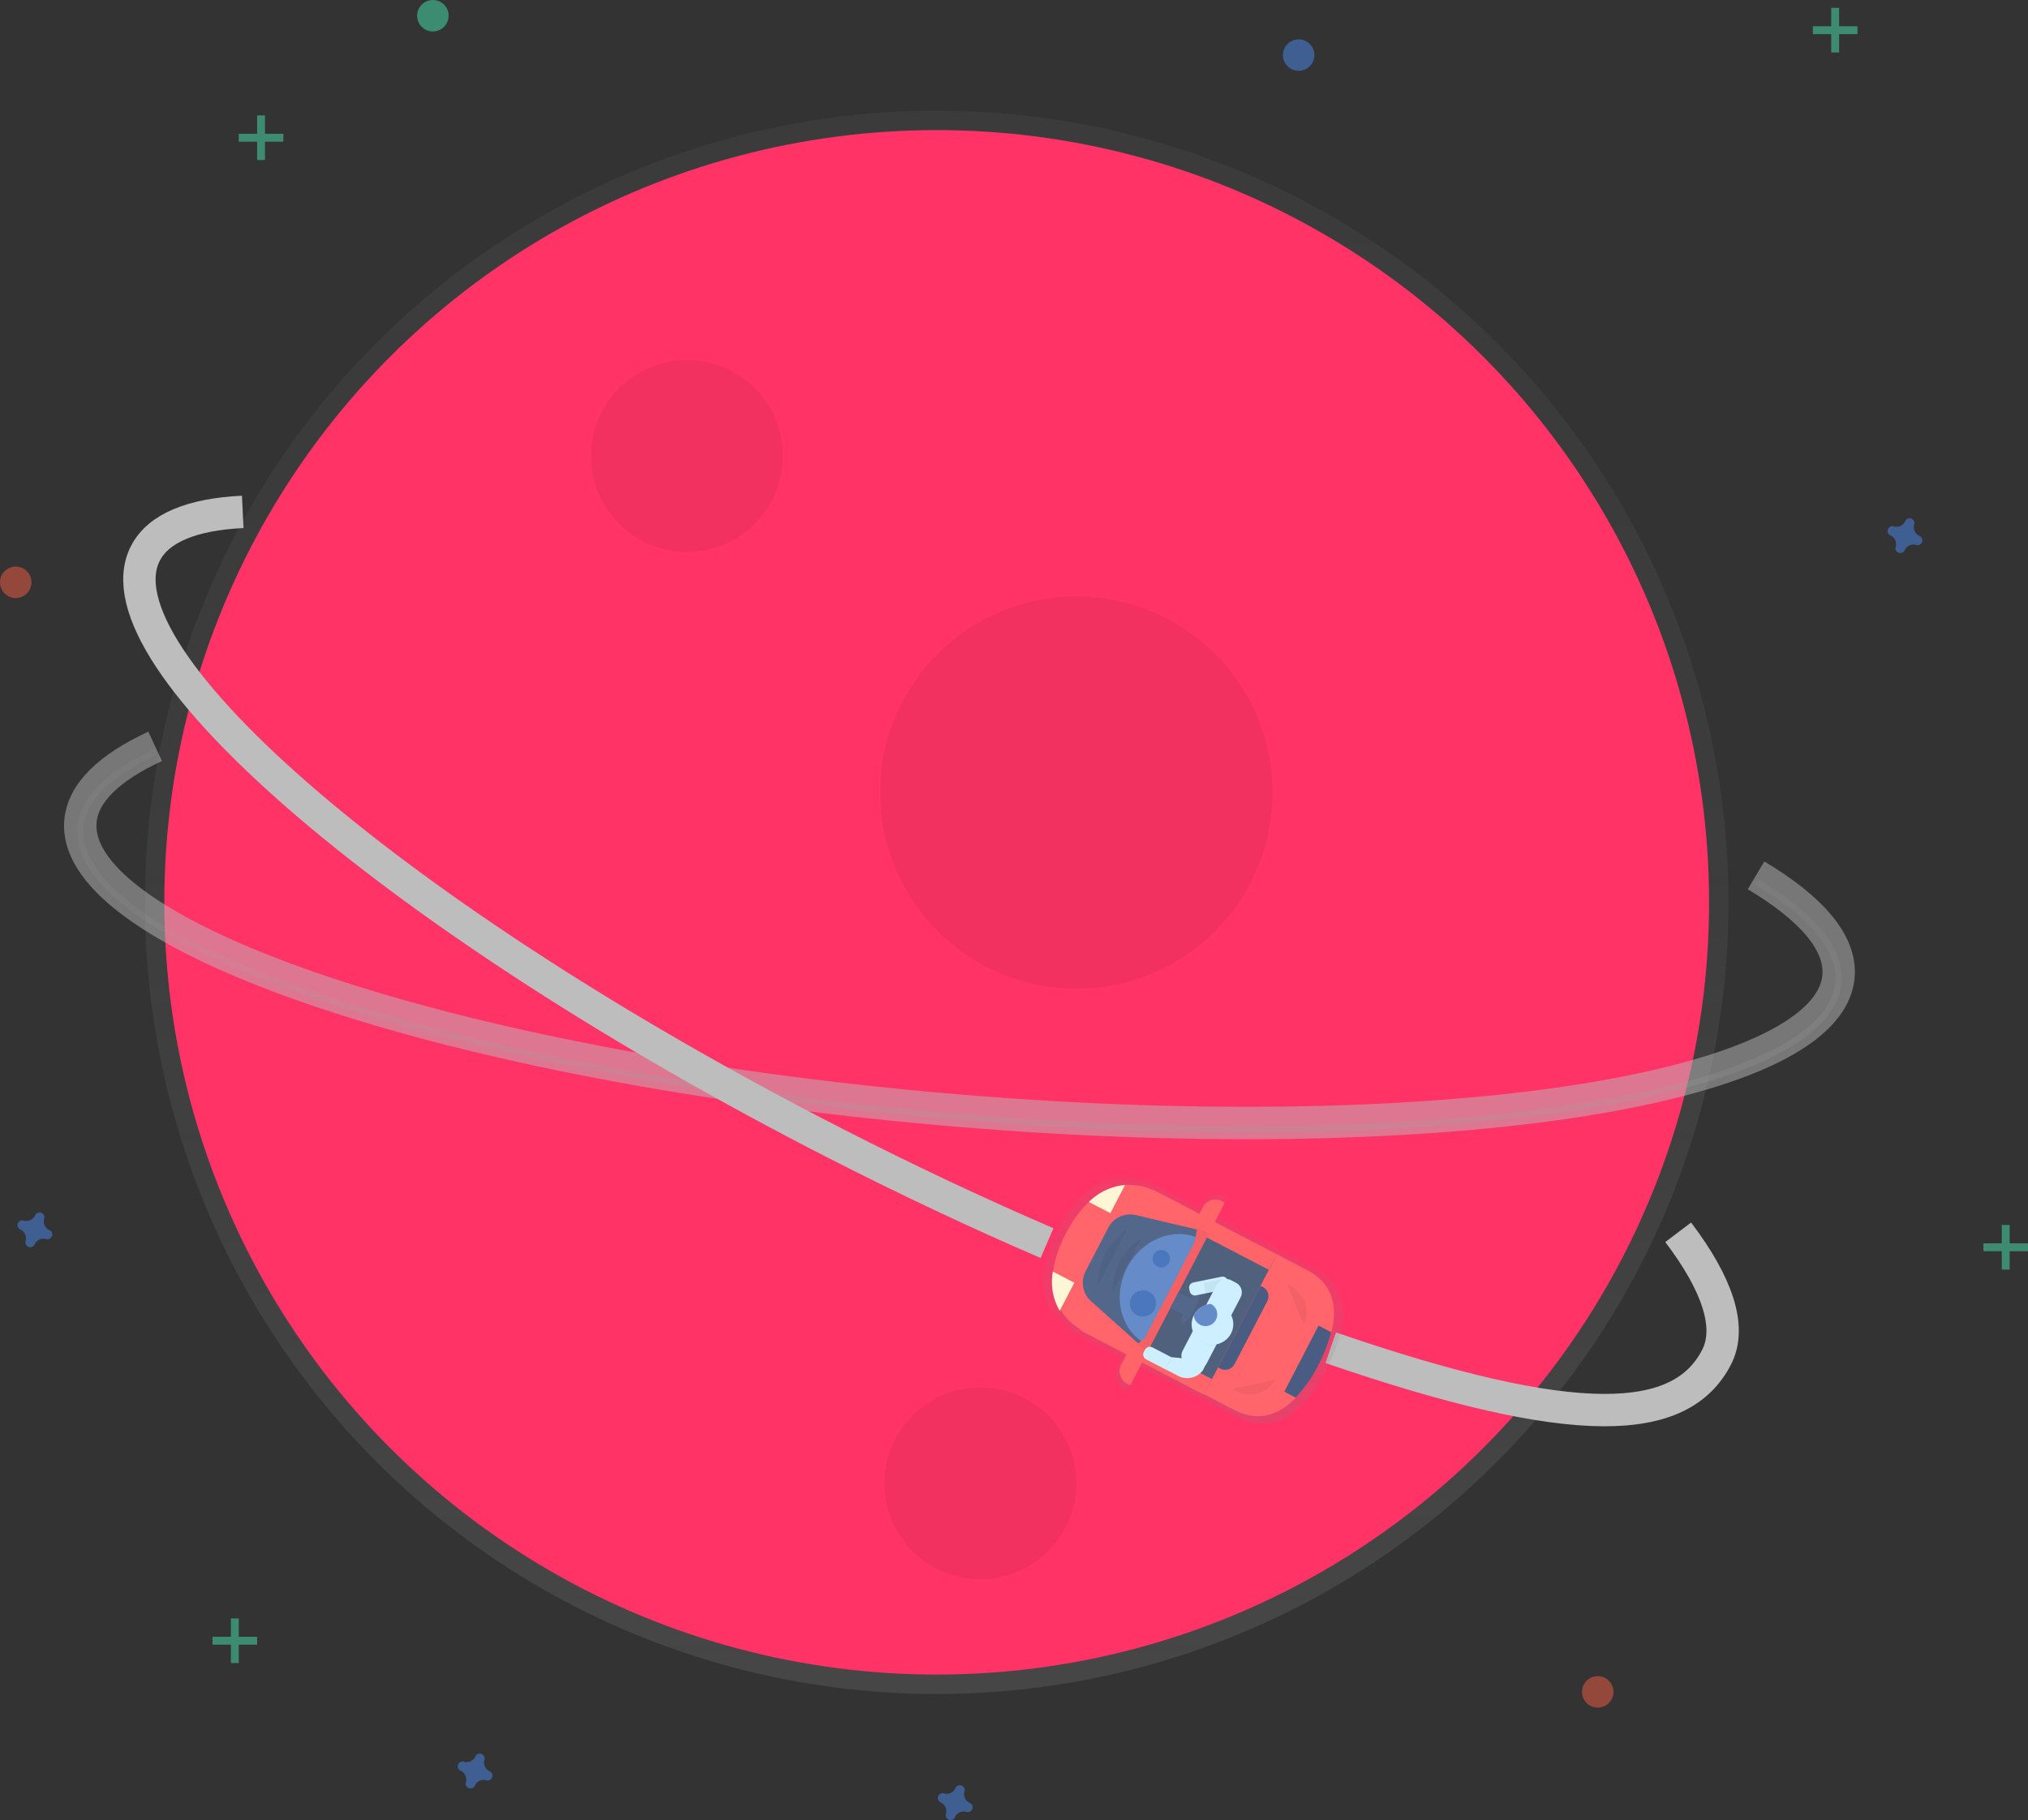 <svg xmlns="http://www.w3.org/2000/svg" xmlns:xlink="http://www.w3.org/1999/xlink" width="187.952" height="168.712" viewBox="0 0 187.952 168.712">
  <rect x="0" y="0" width="187.952" height="168.712" fill="#333333" stroke="none"/>
  <defs>
    <linearGradient id="linear-gradient" x1="0.5" y1="1" x2="0.5" gradientUnits="objectBoundingBox">
      <stop offset="0" stop-color="gray" stop-opacity="0.251"/>
      <stop offset="0.54" stop-color="gray" stop-opacity="0.122"/>
      <stop offset="1" stop-color="gray" stop-opacity="0.102"/>
    </linearGradient>
    <linearGradient id="linear-gradient-2" y2="0" xlink:href="#linear-gradient"/>
    <linearGradient id="linear-gradient-3" y2="0" xlink:href="#linear-gradient"/>
    <linearGradient id="linear-gradient-4" y2="0" xlink:href="#linear-gradient"/>
    <linearGradient id="linear-gradient-5" x1="0.956" y1="1.188" x2="0.956" y2="-0.043" xlink:href="#linear-gradient"/>
  </defs>
  <g id="Trips" transform="translate(0)">
    <circle id="Ellipse_148" data-name="Ellipse 148" cx="73.383" cy="73.383" r="73.383" transform="translate(13.429 10.259)" fill="url(#linear-gradient)"/>
    <circle id="Ellipse_149" data-name="Ellipse 149" cx="71.583" cy="71.583" r="71.583" transform="translate(15.229 12.059)" fill="#f36"/>
    <circle id="Ellipse_150" data-name="Ellipse 150" cx="8.892" cy="8.892" r="8.892" transform="translate(54.774 33.376)" opacity="0.05"/>
    <circle id="Ellipse_151" data-name="Ellipse 151" cx="8.892" cy="8.892" r="8.892" transform="translate(81.971 128.599)" opacity="0.05"/>
    <circle id="Ellipse_152" data-name="Ellipse 152" cx="18.181" cy="18.181" r="18.181" transform="translate(81.574 55.284)" opacity="0.05"/>
    <path id="Path_810" data-name="Path 810" d="M324.975,418.812c-9.005,0-18.591-.431-28.39-1.3-21.781-1.923-42.084-5.761-57.166-10.806-15.19-5.085-23.307-10.831-22.835-16.177.238-2.707,2.623-5.124,7.085-7.182l.227.51c-4.267,1.968-6.541,4.228-6.761,6.722s1.666,5.178,5.611,7.894c3.877,2.668,9.543,5.258,16.843,7.708,15.043,5.033,35.3,8.86,57.039,10.778s42.354,1.7,58.041-.621c7.613-1.134,13.646-2.684,17.931-4.632,4.362-1.982,6.686-4.267,6.908-6.79.254-2.873-2.342-6.022-7.5-9.105l.288-.483c5.441,3.249,8.055,6.491,7.777,9.638-.472,5.348-9.463,9.584-25.316,11.926A208.76,208.76,0,0,1,324.975,418.812Z" transform="translate(-209.408 -313.864)" fill="url(#linear-gradient-2)"/>
    <path id="Path_811" data-name="Path 811" d="M373.11,393.954c5.149,3.077,7.915,6.273,7.641,9.37-.95,10.762-38.194,16.267-83.186,12.3s-80.7-15.916-79.747-26.678c.227-2.659,2.687-4.988,6.922-6.951" transform="translate(-210.362 -312.813)" fill="none" stroke="#bdbdbd" stroke-miterlimit="10" stroke-width="3" opacity="0.5"/>
    <path id="Path_812" data-name="Path 812" d="M320.909,353.248c-6.489-2.8-13.111-5.92-19.682-9.282-19.469-9.958-36.847-21.133-48.933-31.471-12.179-10.416-17.539-18.784-15.1-23.565,1.238-2.421,4.355-3.766,9.262-4l.027.56c-4.693.227-7.65,1.465-8.79,3.693s-.4,5.425,2.24,9.423c2.591,3.927,6.872,8.457,12.721,13.458,12.053,10.316,29.392,21.466,48.822,31.4,6.561,3.355,13.17,6.473,19.65,9.266Z" transform="translate(-224.917 -237.758)" fill="url(#linear-gradient-3)"/>
    <path id="Path_813" data-name="Path 813" d="M326.092,353.933c-6.369-2.746-12.966-5.847-19.666-9.273-40.214-20.566-68.824-45.038-63.9-54.656,1.215-2.376,4.364-3.628,9.026-3.854" transform="translate(-229.055 -238.702)" fill="none" stroke="#bdbdbd" stroke-miterlimit="10" stroke-width="3"/>
    <path id="Path_814" data-name="Path 814" d="M753.991,599.35c-5.895,0-14.209-1.927-25.431-5.8l.184-.531c21.416,7.378,32.011,7.677,35.425,1,1.313-2.566.088-6.459-3.539-11.257l.453-.338c3.823,5.051,5.031,9.039,3.591,11.851C762.94,597.657,759.521,599.348,753.991,599.35Z" transform="translate(-605.323 -467.808)" fill="url(#linear-gradient-4)"/>
    <path id="Path_815" data-name="Path 815" d="M761.171,580.69c3.628,4.784,4.988,8.785,3.566,11.563-3.263,6.378-12.832,7.028-35.768-.862" transform="translate(-605.64 -466.463)" fill="none" stroke="#bdbdbd" stroke-miterlimit="10" stroke-width="3"/>
    <g id="Group_241" data-name="Group 241" transform="translate(19.695 150.022)" opacity="0.5">
      <rect id="Rectangle_202" data-name="Rectangle 202" width="0.73" height="4.133" transform="translate(1.703)" fill="#47e6b1"/>
      <rect id="Rectangle_203" data-name="Rectangle 203" width="0.73" height="4.133" transform="translate(4.133 1.703) rotate(90)" fill="#47e6b1"/>
    </g>
    <g id="Group_242" data-name="Group 242" transform="translate(168.014 0.73)" opacity="0.5">
      <rect id="Rectangle_204" data-name="Rectangle 204" width="0.73" height="4.133" transform="translate(1.703)" fill="#47e6b1"/>
      <rect id="Rectangle_205" data-name="Rectangle 205" width="0.73" height="4.133" transform="translate(4.133 1.703) rotate(90)" fill="#47e6b1"/>
    </g>
    <g id="Group_243" data-name="Group 243" transform="translate(183.819 113.549)" opacity="0.5">
      <rect id="Rectangle_206" data-name="Rectangle 206" width="0.73" height="4.133" transform="translate(1.703)" fill="#47e6b1"/>
      <rect id="Rectangle_207" data-name="Rectangle 207" width="0.73" height="4.133" transform="translate(4.133 1.703) rotate(90)" fill="#47e6b1"/>
    </g>
    <g id="Group_244" data-name="Group 244" transform="translate(22.128 10.699)" opacity="0.5">
      <rect id="Rectangle_208" data-name="Rectangle 208" width="0.73" height="4.133" transform="translate(1.7)" fill="#47e6b1"/>
      <rect id="Rectangle_209" data-name="Rectangle 209" width="0.73" height="4.133" transform="translate(4.133 1.703) rotate(90)" fill="#47e6b1"/>
    </g>
    <path id="Path_816" data-name="Path 816" d="M375.069,795.486a.893.893,0,0,1-.5-1.079.43.43,0,0,0,.02-.1h0a.453.453,0,0,0-.8-.3h0a.428.428,0,0,0-.05.088.893.893,0,0,1-1.079.5.425.425,0,0,0-.1-.02h0a.453.453,0,0,0-.3.8h0a.428.428,0,0,0,.088.05.893.893,0,0,1,.5,1.079.43.43,0,0,0-.02.1h0a.454.454,0,0,0,.8.3h0a.43.43,0,0,0,.05-.089.893.893,0,0,1,1.079-.5.428.428,0,0,0,.1.02h0a.453.453,0,0,0,.3-.8h0A.428.428,0,0,0,375.069,795.486Z" transform="translate(-329.675 -631.29)" fill="#4d8af0" opacity="0.5"/>
    <path id="Path_817" data-name="Path 817" d="M571.319,808.4a.893.893,0,0,1-.5-1.079.428.428,0,0,0,.02-.1h0a.453.453,0,0,0-.8-.3h0a.426.426,0,0,0-.05.088.893.893,0,0,1-1.079.5.431.431,0,0,0-.1-.02h0a.453.453,0,0,0-.3.8h0a.433.433,0,0,0,.088.05.893.893,0,0,1,.5,1.079.431.431,0,0,0-.02.1h0a.453.453,0,0,0,.8.3h0a.422.422,0,0,0,.05-.088.893.893,0,0,1,1.079-.5.428.428,0,0,0,.1.02h0a.453.453,0,0,0,.3-.8h0A.425.425,0,0,0,571.319,808.4Z" transform="translate(-481.431 -641.273)" fill="#4d8af0" opacity="0.5"/>
    <path id="Path_818" data-name="Path 818" d="M959.549,290.4a.893.893,0,0,1-.5-1.079.434.434,0,0,0,.021-.1h0a.453.453,0,0,0-.8-.3h0a.426.426,0,0,0-.05.088.893.893,0,0,1-1.079.5.433.433,0,0,0-.1-.02h0a.453.453,0,0,0-.3.8h0a.426.426,0,0,0,.088.05.893.893,0,0,1,.5,1.079.422.422,0,0,0-.02.1h0a.453.453,0,0,0,.8.3h0a.419.419,0,0,0,.05-.088.893.893,0,0,1,1.079-.5.43.43,0,0,0,.1.02h0a.453.453,0,0,0,.3-.8h0A.43.43,0,0,0,959.549,290.4Z" transform="translate(-781.641 -240.715)" fill="#4d8af0" opacity="0.5"/>
    <path id="Path_819" data-name="Path 819" d="M195.109,574.2a.893.893,0,0,1-.5-1.079.428.428,0,0,0,.02-.1h0a.453.453,0,0,0-.8-.3h0a.43.43,0,0,0-.05.088.893.893,0,0,1-1.079.5.435.435,0,0,0-.1-.02h0a.453.453,0,0,0-.3.8h0a.434.434,0,0,0,.088.05.893.893,0,0,1,.5,1.079.428.428,0,0,0-.02.1h0a.453.453,0,0,0,.8.3h0a.428.428,0,0,0,.05-.088.893.893,0,0,1,1.079-.5.431.431,0,0,0,.1.02h0a.453.453,0,0,0,.3-.8h0A.428.428,0,0,0,195.109,574.2Z" transform="translate(-190.516 -460.171)" fill="#4d8af0" opacity="0.5"/>
    <circle id="Ellipse_153" data-name="Ellipse 153" cx="1.458" cy="1.458" r="1.458" transform="translate(0 52.52)" fill="#f55f44" opacity="0.5"/>
    <circle id="Ellipse_154" data-name="Ellipse 154" cx="1.458" cy="1.458" r="1.458" transform="translate(118.9 3.648)" fill="#4d8af0" opacity="0.5"/>
    <circle id="Ellipse_155" data-name="Ellipse 155" cx="1.458" cy="1.458" r="1.458" transform="translate(38.661 0)" fill="#47e6b1" opacity="0.5"/>
    <circle id="Ellipse_156" data-name="Ellipse 156" cx="1.458" cy="1.458" r="1.458" transform="translate(146.619 155.372)" fill="#f55f44" opacity="0.5"/>
    <path id="Path_820" data-name="Path 820" d="M628.515,560.04a1.728,1.728,0,0,0-2.328.737l-.177.34-.4-.211L622,559.034l-.784-.408a.679.679,0,0,0-.356-.075c-3.453-1.134-6.224,1.05-8.01,4.489h0a11.267,11.267,0,0,0-1.245,3.782l-.041-.02a5.7,5.7,0,0,0,.68,3.87l.059-.116a5.568,5.568,0,0,0,1.319,1.487.526.526,0,0,0,.27.345l4.938,2.564-.376.723A1.728,1.728,0,0,0,619.19,578h0l1.172-2.267,6.09,3.163.4-.766.4-.766.6-1.149h.02l-1.383,2.662,2.913,1.533c3.546,1.841,6.255-.524,8.223-4.187v-.02l.12-.227h0v-.02h0l.1-.2h0c1.882-3.73,2.267-7.3-1.3-9.15l-2.9-1.5-1.6,3.088h-.02l.819-1.576.376-.723.419-.809-6.09-3.174.973-1.873Zm-9.3,13.168.018.016h-.02Z" transform="translate(-514.793 -449.11)" fill="url(#linear-gradient-5)"/>
    <rect id="Rectangle_210" data-name="Rectangle 210" width="12.996" height="6.498" transform="matrix(0.461, -0.887, 0.887, 0.461, 106.189, 125.558)" fill="#4f617d"/>
    <path id="Path_821" data-name="Path 821" d="M687.826,599.951v-.02c-1.861,3.582-4.448,5.951-7.86,4.181l-2.746-1.426,6.752-12.975,2.743,1.426C690.127,592.909,689.687,596.369,687.826,599.951Z" transform="translate(-565.623 -473.438)" fill="#ff656a"/>
    <path id="Path_822" data-name="Path 822" d="M724,634.79Z" transform="translate(-601.797 -508.297)" fill="#4a5c81"/>
    <path id="Path_823" data-name="Path 823" d="M711.054,625.535a12.616,12.616,0,0,0,2.12-3.052,13.4,13.4,0,0,0,1.172-3.013l-1.172-.61L710,624.981Z" transform="translate(-590.971 -495.979)" fill="#4a5c81"/>
    <path id="Path_824" data-name="Path 824" d="M0,0H8.534V.238a.979.979,0,0,1-.979.979H.979A.979.979,0,0,1,0,.238V0Z" transform="matrix(0.461, -0.887, 0.887, 0.461, 112.889, 126.755)" fill="#4a5c81"/>
    <path id="Path_825" data-name="Path 825" d="M1.306,0h.317V13.807H0V1.308A1.306,1.306,0,0,1,1.306,0Z" transform="matrix(0.461, -0.887, 0.887, 0.461, 99.327, 122.911)" fill="#ff6469"/>
    <path id="Path_826" data-name="Path 826" d="M0,0H.317A1.306,1.306,0,0,1,1.623,1.306v12.5H0Z" transform="matrix(0.461, -0.887, 0.887, 0.461, 105.339, 111.336)" fill="#ff6469"/>
    <path id="Path_827" data-name="Path 827" d="M628.513,563.759l-6.738,12.975-3.4-1.762c-3.748-1.948-3.727-5.625-1.868-9.207h0c1.861-3.582,4.859-5.713,8.615-3.768Z" transform="translate(-517.726 -451.439)" fill="#ff656a"/>
    <path id="Path_828" data-name="Path 828" d="M615.767,600.381l1.36-2.607-1.993-1.034A5.335,5.335,0,0,0,615.767,600.381Z" transform="translate(-517.556 -478.874)" fill="#fff6d5"/>
    <path id="Path_829" data-name="Path 829" d="M633.453,561.37l-1.36,2.607-1.993-1.034A5.4,5.4,0,0,1,633.453,561.37Z" transform="translate(-529.186 -451.523)" fill="#fff6d5"/>
    <path id="Path_830" data-name="Path 830" d="M1.306,0H2.44V1.623H0V1.31A1.306,1.306,0,0,1,1.306,0Z" transform="matrix(0.461, -0.887, 0.887, 0.461, 103.309, 127.673)" fill="#ff6469"/>
    <path id="Path_831" data-name="Path 831" d="M0,0H2.44V1.623H1.306A1.306,1.306,0,0,1,0,.317V0Z" transform="matrix(-0.461, 0.887, -0.887, -0.461, 113.519, 111.489)" fill="#ff6469"/>
    <path id="Path_832" data-name="Path 832" d="M638.914,574.955l-5.636,10.853-4.893-4.376a2.3,2.3,0,0,1-.508-2.775l2.095-4.031a2.3,2.3,0,0,1,2.573-1.179Z" transform="translate(-527.267 -460.814)" fill="#53678b"/>
    <path id="Path_833" data-name="Path 833" d="M645.2,591.629c-2.39-1.24-3.195-4.423-1.8-7.112s4.464-3.854,6.852-2.619" transform="translate(-538.942 -467.016)" fill="#658bc8"/>
    <path id="Path_834" data-name="Path 834" d="M471.317,502.532,465.7,513.345l-1.081-.562.762-.585L470,503.317l.24-1.347Z" transform="translate(-359.281 -388.163)" fill="#ff656a"/>
    <path id="Path_835" data-name="Path 835" d="M471.317,502.532,465.7,513.345l-1.081-.562.762-.585L470,503.317l.24-1.347Z" transform="translate(-359.281 -388.163)" opacity="0.05"/>
    <rect id="Rectangle_211" data-name="Rectangle 211" width="1.623" height="1.623" transform="matrix(0.461, -0.887, 0.887, 0.461, 108.465, 121.225)" fill="#53678b"/>
    <ellipse id="Ellipse_157" data-name="Ellipse 157" cx="1.623" cy="0.406" rx="1.623" ry="0.406" transform="matrix(0.461, -0.887, 0.887, 0.461, 109.175, 122.505)" fill="#53678b"/>
    <path id="Path_836" data-name="Path 836" d="M688.86,641.884a2.782,2.782,0,0,0,3.961-.884" transform="translate(-574.624 -513.099)" opacity="0.05"/>
    <path id="Path_837" data-name="Path 837" d="M711.16,602a2.782,2.782,0,0,1,1.551,3.745" transform="translate(-591.868 -482.942)" opacity="0.05"/>
    <path id="Path_838" data-name="Path 838" d="M633.855,585a5.842,5.842,0,0,1,2.621-5.044" transform="translate(-532.082 -465.899)" opacity="0.05"/>
    <path id="Path_839" data-name="Path 839" d="M639.855,588.125a5.842,5.842,0,0,1,2.621-5.044" transform="translate(-536.722 -468.311)" opacity="0.05"/>
    <circle id="Ellipse_158" data-name="Ellipse 158" cx="1.217" cy="1.217" r="1.217" transform="matrix(0.461, -0.887, 0.887, 0.461, 104.287, 121.34)" fill="#4a77be"/>
    <circle id="Ellipse_159" data-name="Ellipse 159" cx="0.812" cy="0.812" r="0.812" transform="matrix(0.461, -0.887, 0.887, 0.461, 106.533, 117.017)" fill="#4a77be"/>
    <path id="Path_840" data-name="Path 840" d="M.492,0H.73a.49.49,0,0,1,.49.49V3.154a.5.5,0,0,1-.5.5H0V.481A.49.49,0,0,1,.492,0Z" transform="translate(110.359 120.174) rotate(-101.535)" fill="#cdefff"/>
    <path id="Path_841" data-name="Path 841" d="M0,0H1.218V1.453a.979.979,0,0,1-.979.979H0Z" transform="matrix(-0.199, -0.98, 0.98, -0.199, 111.795, 120.114)" opacity="0.05"/>
    <path id="Path_842" data-name="Path 842" d="M1.009,0H3.138V2.521H1.009A1.009,1.009,0,0,1,0,1.512V1.02A1.009,1.009,0,0,1,1.009,0Z" transform="matrix(0.461, -0.887, 0.887, 0.461, 109.139, 126.103)" fill="#cdefff"/>
    <path id="Path_843" data-name="Path 843" d="M665.245,632.087l-.406.868a1.823,1.823,0,0,1-2.424.453l-1.066-.553.578-1.115Z" transform="translate(-553.351 -505.939)" fill="#cdefff"/>
    <path id="Path_844" data-name="Path 844" d="M.506,0H.75a.506.506,0,0,1,.506.506V2.512H0V.506A.506.506,0,0,1,.506,0Z" transform="matrix(0.461, -0.887, 0.887, 0.461, 105.773, 125.774)" fill="#cdefff"/>
    <path id="Path_845" data-name="Path 845" d="M673.8,622.358a1.875,1.875,0,0,0,1.2.181l.059-.116-2.177-1.134A1.877,1.877,0,0,0,673.8,622.358Z" transform="translate(-562.267 -497.858)" opacity="0.05"/>
    <path id="Path_846" data-name="Path 846" d="M1.011,0H3.138V2.512H1.009A1.009,1.009,0,0,1,0,1.5V1.011A1.009,1.009,0,0,1,1.009,0Z" transform="matrix(-0.461, 0.887, -0.887, -0.461, 115.44, 119.368)" fill="#cdefff"/>
    <path id="Path_847" data-name="Path 847" d="M679.964,610.273a1.874,1.874,0,0,1,.841.88l-.059.116-2.177-1.134A1.877,1.877,0,0,1,679.964,610.273Z" transform="translate(-566.667 -489.174)" opacity="0.05"/>
    <circle id="Ellipse_160" data-name="Ellipse 160" cx="1.884" cy="1.884" r="1.884" transform="matrix(0.461, -0.887, 0.887, 0.461, 109.877, 123.545)" fill="#cdefff"/>
    <circle id="Ellipse_161" data-name="Ellipse 161" cx="1.884" cy="1.884" r="1.884" transform="matrix(0.461, -0.887, 0.887, 0.461, 109.783, 123.573)" fill="#cdefff"/>
    <path id="Path_848" data-name="Path 848" d="M672.276,611.011A1.086,1.086,0,1,0,673.863,610,1.881,1.881,0,0,0,672.276,611.011Z" transform="translate(-561.636 -489.128)" fill="#658bc8"/>
  </g>
</svg>

